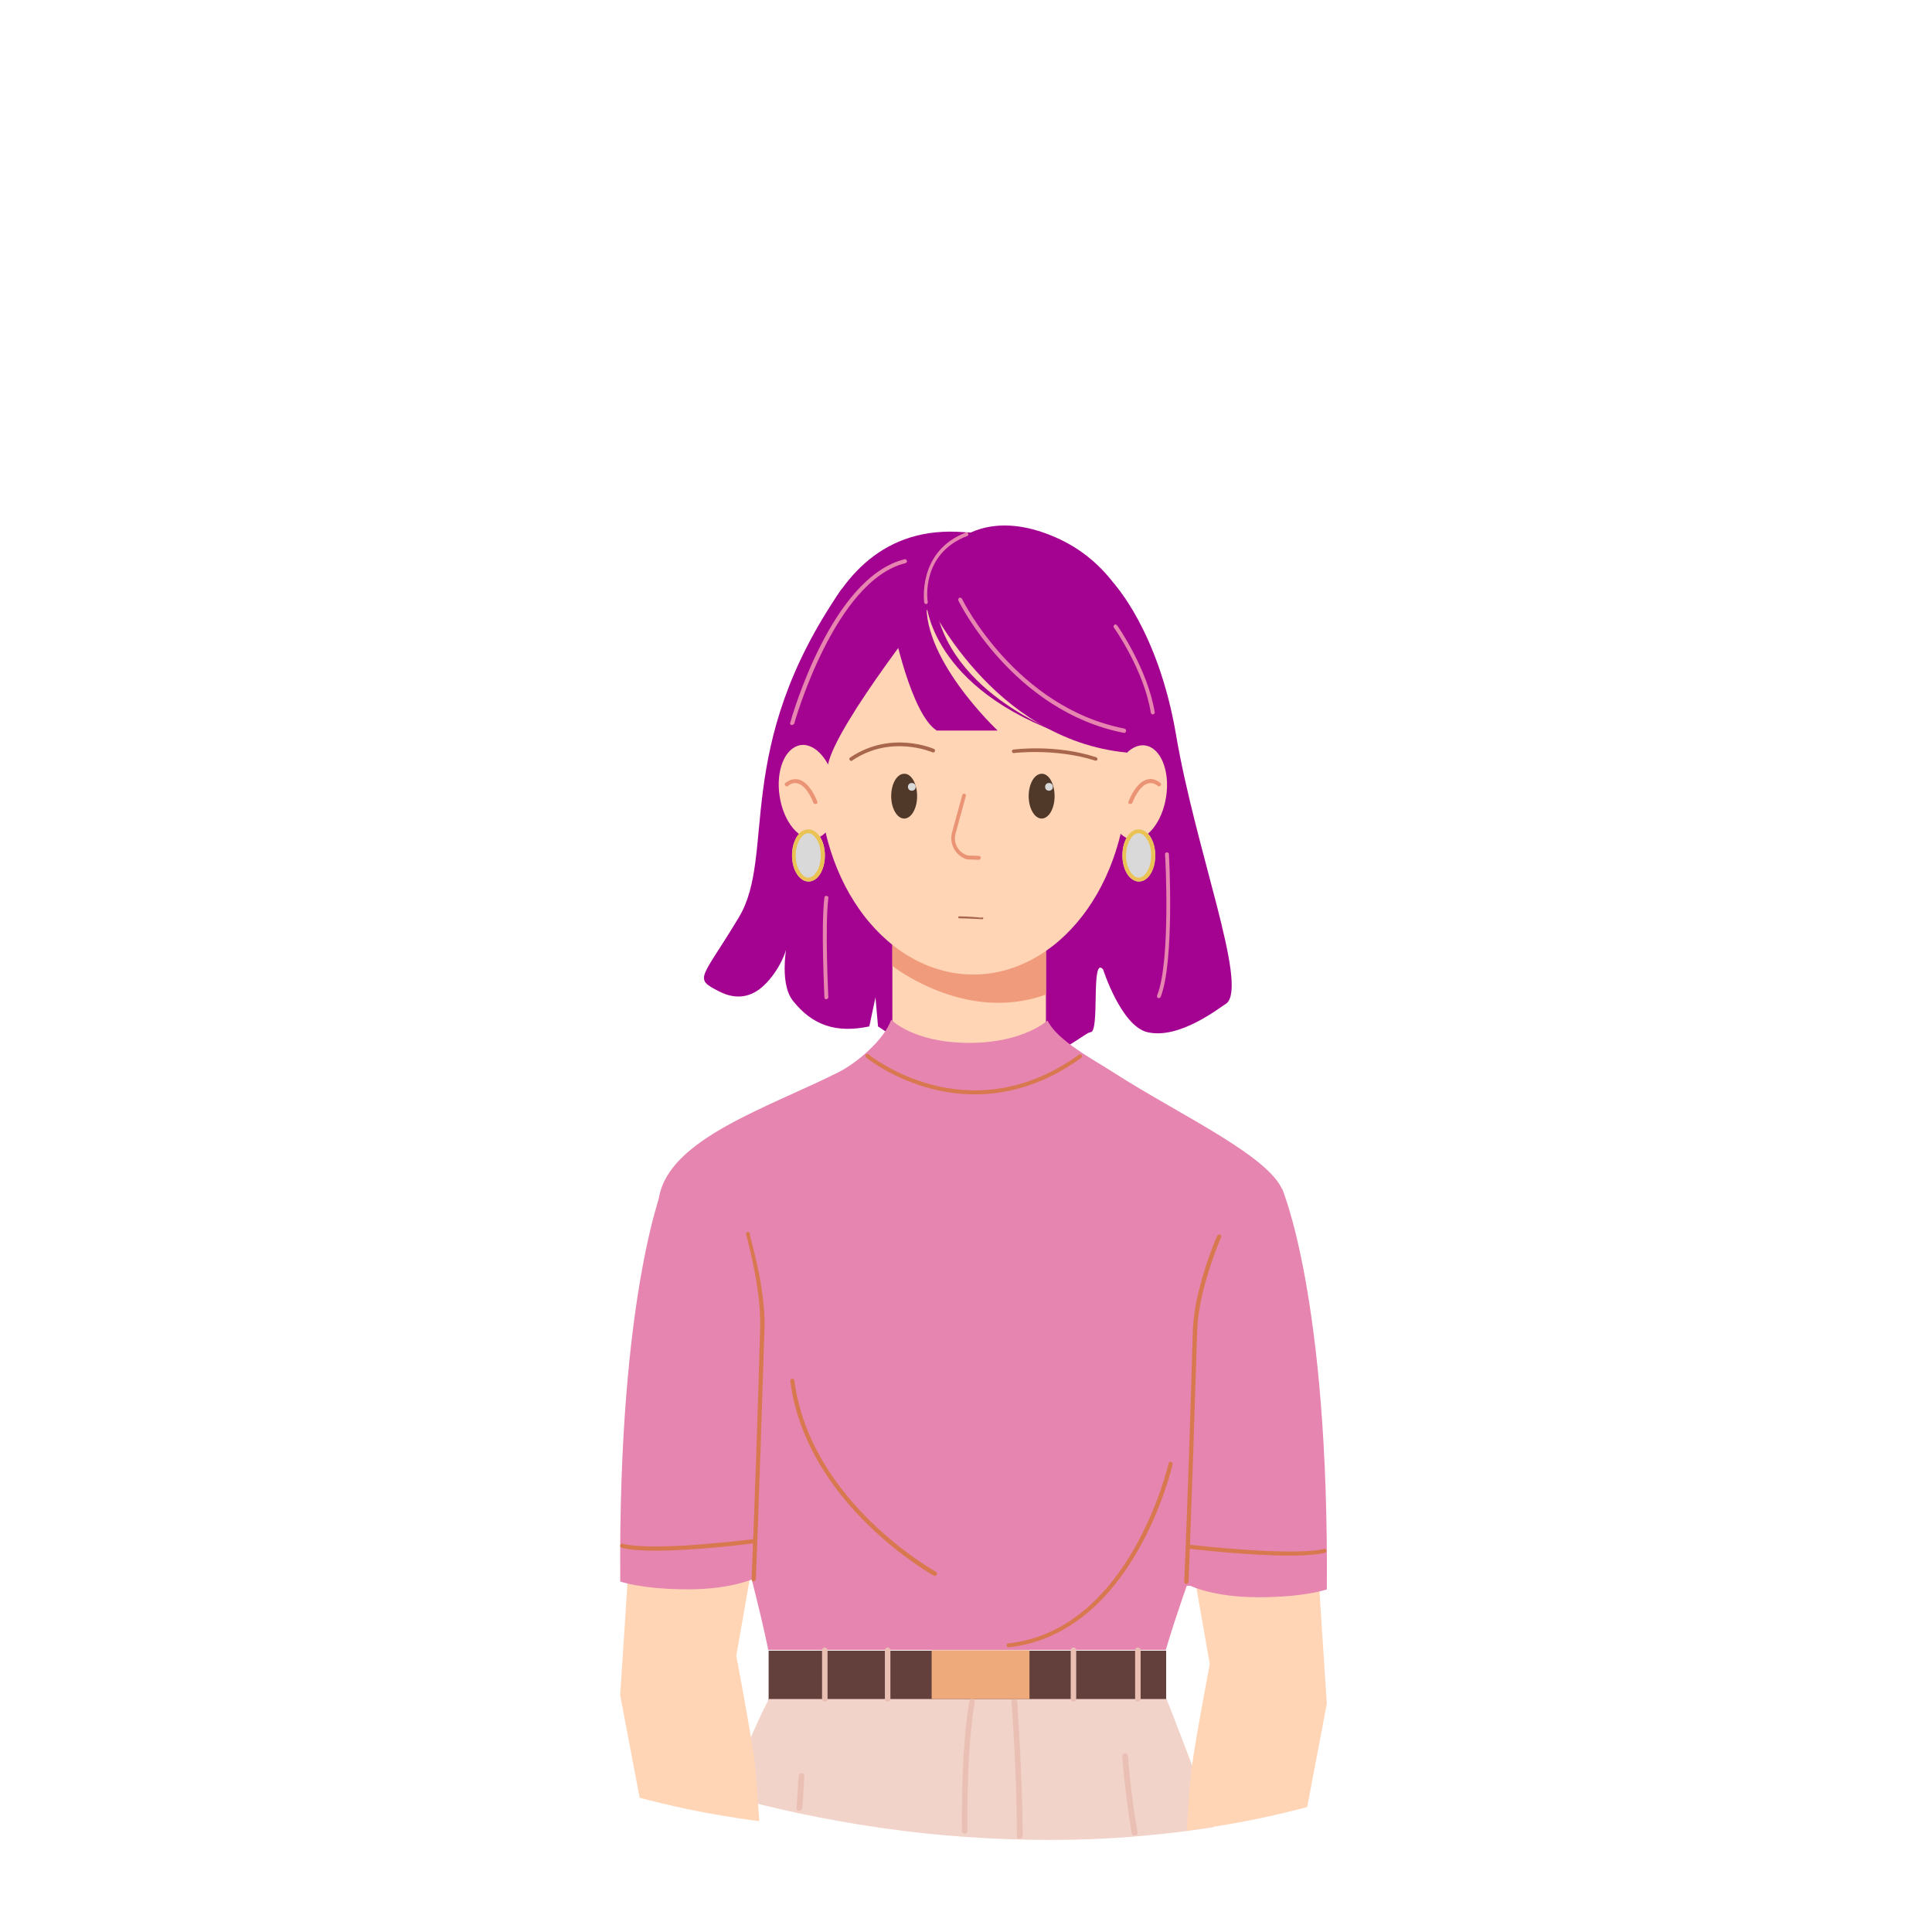 <svg width="1000" height="1000" viewBox="0 0 1000 1000" fill="none" xmlns="http://www.w3.org/2000/svg">
<path d="M608.687 380.171C599.535 326.483 576.562 302.082 576.562 302.082C576.562 302.082 438.504 300.864 435.452 305.134C378.728 387.285 401.958 442.27 382.458 474.77C362.957 507.27 358.601 506.249 372.457 513.27C379.977 517.08 387.453 516.695 393.957 511.332C401.644 504.995 407.801 493.03 407.801 486.114C407.801 486.114 402.654 508.253 410.447 518.041C420.442 530.593 432.603 534.931 449.957 531.27L453.145 516.212L454.457 531.27C521.458 576.77 559.457 534.27 564.457 534.27C569.457 534.27 564.457 494.27 570.957 501.77C570.957 501.77 580.316 531.103 593.957 534.27C610.565 538.125 631.296 521.509 634.957 519.27C645.957 509.27 618.853 440.16 608.687 380.171Z" fill="#A40391"/>
<path d="M603.603 412.301C601.572 425.718 593.436 435.687 585.509 434.463C577.577 433.244 572.697 421.452 574.728 408.03C576.764 394.608 584.895 384.645 592.827 385.864C600.754 387.082 605.634 398.879 603.603 412.301Z" fill="#FFD5B6"/>
<path d="M585.098 416.16H584.691C584.082 415.957 583.879 415.348 584.082 414.942C584.285 414.535 587.54 405.384 593.436 403.556C595.874 402.744 598.113 403.353 600.551 405.181C600.957 405.587 601.16 406.197 600.754 406.603C600.348 407.009 599.738 407.218 599.332 406.806C597.504 405.384 595.671 404.978 594.046 405.587C589.165 407.009 586.118 415.551 586.118 415.551C585.915 415.754 585.509 416.16 585.098 416.16Z" fill="#EA9475"/>
<path d="M541.384 470.051V532.478C541.384 555.254 523.493 573.556 501.535 573.556C479.576 573.556 461.884 555.254 461.884 532.478V470.051H541.384Z" fill="#FFD5B6"/>
<path d="M501.535 459.072C500.519 459.072 488.925 464.358 476.728 470.051H525.321C513.733 464.358 502.55 459.072 501.535 459.072Z" fill="#9D5038"/>
<path d="M525.524 470.051H476.931C471.847 472.489 466.561 474.931 461.884 477.166V499.942C461.884 499.942 485.879 519.056 516.785 519.056C524.712 519.056 532.847 517.837 541.384 514.791V478.186C536.707 475.744 531.014 472.9 525.524 470.051Z" fill="#F09C7C"/>
<path d="M583.676 400.707C583.676 402.405 583.645 404.103 583.582 405.796C583.514 407.494 583.421 409.187 583.29 410.874C583.165 412.562 583.004 414.249 582.811 415.926C582.618 417.603 582.395 419.275 582.139 420.942C581.884 422.603 581.598 424.259 581.28 425.905C580.962 427.556 580.613 429.187 580.238 430.812C579.858 432.437 579.447 434.051 579.004 435.645C578.566 437.244 578.092 438.827 577.592 440.395C577.092 441.963 576.561 443.515 576.004 445.051C575.447 446.582 574.858 448.098 574.243 449.598C573.624 451.093 572.978 452.572 572.306 454.025C571.634 455.483 570.936 456.916 570.212 458.327C569.483 459.739 568.733 461.124 567.952 462.489C567.171 463.853 566.369 465.187 565.54 466.499C564.707 467.812 563.853 469.098 562.978 470.353C562.098 471.614 561.197 472.843 560.275 474.041C559.348 475.244 558.4 476.41 557.431 477.551C556.462 478.692 555.473 479.801 554.462 480.874C553.452 481.952 552.421 482.999 551.368 484.009C550.322 485.02 549.249 485.994 548.165 486.937C547.077 487.884 545.973 488.791 544.853 489.66C543.728 490.535 542.592 491.369 541.436 492.171C540.285 492.973 539.118 493.733 537.936 494.463C536.754 495.187 535.556 495.874 534.348 496.525C533.139 497.171 531.921 497.785 530.691 498.353C529.457 498.926 528.217 499.457 526.967 499.952C525.712 500.442 524.457 500.895 523.186 501.312C521.915 501.723 520.645 502.093 519.358 502.426C518.077 502.754 516.79 503.046 515.493 503.296C514.202 503.546 512.905 503.749 511.603 503.916C510.301 504.082 508.999 504.207 507.691 504.291C506.384 504.374 505.077 504.416 503.77 504.416C502.462 504.416 501.155 504.374 499.848 504.291C498.546 504.207 497.238 504.082 495.936 503.916C494.639 503.749 493.337 503.546 492.046 503.296C490.754 503.046 489.462 502.754 488.181 502.426C486.9 502.093 485.624 501.723 484.353 501.312C483.087 500.895 481.827 500.442 480.577 499.952C479.322 499.457 478.082 498.926 476.853 498.353C475.618 497.785 474.4 497.171 473.191 496.525C471.983 495.874 470.79 495.187 469.608 494.463C468.426 493.733 467.254 492.973 466.103 492.171C464.952 491.369 463.811 490.535 462.691 489.66C461.566 488.791 460.462 487.884 459.379 486.937C458.29 485.994 457.223 485.02 456.171 484.009C455.118 482.999 454.087 481.952 453.077 480.874C452.066 479.801 451.077 478.692 450.108 477.551C449.139 476.41 448.191 475.244 447.27 474.041C446.342 472.843 445.441 471.614 444.566 470.353C443.686 469.098 442.832 467.812 442.004 466.499C441.171 465.187 440.368 463.853 439.587 462.489C438.811 461.124 438.056 459.739 437.332 458.327C436.603 456.916 435.905 455.483 435.233 454.025C434.561 452.572 433.915 451.093 433.301 449.598C432.681 448.098 432.098 446.582 431.535 445.051C430.978 443.515 430.447 441.963 429.947 440.395C429.447 438.827 428.978 437.244 428.535 435.645C428.092 434.051 427.686 432.437 427.306 430.812C426.926 429.187 426.577 427.556 426.259 425.905C425.941 424.259 425.655 422.603 425.4 420.942C425.145 419.275 424.921 417.603 424.728 415.926C424.535 414.249 424.379 412.562 424.249 410.874C424.118 409.187 424.025 407.494 423.962 405.796C423.895 404.103 423.863 402.405 423.863 400.707C423.863 399.009 423.895 397.317 423.962 395.619C424.025 393.926 424.118 392.233 424.249 390.541C424.379 388.853 424.535 387.171 424.728 385.489C424.921 383.812 425.145 382.14 425.4 380.473C425.655 378.812 425.941 377.155 426.259 375.509C426.577 373.864 426.926 372.228 427.306 370.603C427.686 368.978 428.092 367.369 428.535 365.77C428.978 364.171 429.447 362.588 429.947 361.02C430.447 359.452 430.978 357.9 431.535 356.369C432.098 354.832 432.681 353.317 433.301 351.822C433.915 350.322 434.561 348.848 435.233 347.39C435.905 345.937 436.603 344.499 437.332 343.093C438.056 341.681 438.811 340.291 439.587 338.926C440.368 337.567 441.171 336.228 442.004 334.916C442.832 333.603 443.686 332.317 444.566 331.062C445.441 329.801 446.342 328.577 447.27 327.374C448.191 326.176 449.139 325.004 450.108 323.864C451.077 322.723 452.066 321.619 453.077 320.541C454.087 319.463 455.118 318.421 456.171 317.41C457.223 316.395 458.29 315.421 459.379 314.478C460.462 313.535 461.566 312.624 462.691 311.754C463.811 310.879 464.952 310.046 466.103 309.244C467.254 308.447 468.426 307.681 469.608 306.957C470.79 306.228 471.983 305.541 473.191 304.895C474.4 304.244 475.618 303.634 476.853 303.062C478.082 302.489 479.322 301.957 480.577 301.463C481.827 300.973 483.087 300.52 484.353 300.108C485.624 299.697 486.9 299.322 488.181 298.994C489.462 298.66 490.754 298.369 492.046 298.119C493.337 297.874 494.639 297.666 495.936 297.499C497.238 297.332 498.546 297.207 499.848 297.124C501.155 297.041 502.462 296.999 503.77 296.999C505.077 296.999 506.384 297.041 507.691 297.124C508.999 297.207 510.301 297.332 511.603 297.499C512.905 297.666 514.202 297.874 515.493 298.119C516.79 298.369 518.077 298.66 519.358 298.994C520.645 299.322 521.915 299.697 523.186 300.108C524.457 300.52 525.712 300.973 526.967 301.463C528.217 301.957 529.457 302.489 530.691 303.062C531.921 303.634 533.139 304.244 534.348 304.895C535.556 305.541 536.754 306.228 537.936 306.957C539.118 307.681 540.285 308.447 541.436 309.244C542.592 310.046 543.728 310.879 544.853 311.754C545.973 312.624 547.077 313.535 548.165 314.478C549.249 315.421 550.322 316.395 551.368 317.41C552.421 318.421 553.452 319.463 554.462 320.541C555.473 321.619 556.462 322.723 557.431 323.864C558.4 325.004 559.348 326.176 560.275 327.374C561.197 328.577 562.098 329.801 562.978 331.062C563.853 332.317 564.707 333.603 565.54 334.916C566.369 336.228 567.171 337.567 567.952 338.926C568.733 340.291 569.483 341.681 570.212 343.093C570.936 344.499 571.634 345.937 572.306 347.39C572.983 348.848 573.624 350.322 574.243 351.822C574.858 353.317 575.447 354.832 576.004 356.369C576.566 357.9 577.092 359.452 577.592 361.02C578.092 362.588 578.566 364.171 579.004 365.77C579.447 367.369 579.858 368.978 580.238 370.603C580.613 372.228 580.962 373.864 581.28 375.509C581.598 377.155 581.884 378.812 582.139 380.473C582.395 382.14 582.618 383.812 582.811 385.489C583.004 387.171 583.165 388.853 583.29 390.541C583.421 392.233 583.514 393.926 583.582 395.619C583.645 397.317 583.676 399.009 583.676 400.707Z" fill="#FFD5B6"/>
<path d="M479.983 310.421C479.983 310.421 513.123 382.811 583.269 389.525C583.269 389.525 594.045 373.863 598.926 378.134C598.926 378.134 601.978 302.285 546.264 278.087C496.452 256.327 475.306 299.03 479.983 310.421Z" fill="#A40391"/>
<path d="M485.066 308.999C485.066 308.999 432.811 374.478 428.54 395.827C428.54 395.827 421.222 381.187 409.837 387.692C409.837 387.692 414.306 271.989 495.233 275.239C569.238 278.291 485.066 308.999 485.066 308.999Z" fill="#A40391"/>
<path d="M474.696 412.098C474.696 418.603 471.644 423.686 467.983 423.686C464.326 423.686 461.274 418.4 461.274 412.098C461.274 405.588 464.326 400.504 467.983 400.504C471.644 400.301 474.696 405.588 474.696 412.098Z" fill="#51392A"/>
<circle cx="471.957" cy="407.27" r="2" fill="#D9D9D9"/>
<path d="M545.858 412.098C545.858 418.603 542.811 423.686 539.15 423.686C535.488 423.686 532.441 418.4 532.441 412.098C532.441 405.588 535.488 400.504 539.15 400.504C542.811 400.301 545.858 405.588 545.858 412.098Z" fill="#51392A"/>
<path d="M506.618 445.041L500.519 444.838C494.618 443.004 491.165 436.905 492.79 430.806L498.077 411.483C498.28 410.874 498.889 410.671 499.295 410.874C499.905 411.077 500.113 411.483 499.905 412.098L494.618 431.416C493.196 436.296 496.045 441.379 500.926 442.801L506.618 443.004C507.228 443.004 507.634 443.41 507.634 444.02C507.634 444.634 507.025 445.041 506.618 445.041Z" fill="#EA9475"/>
<path d="M567.187 393.715C566.985 393.739 566.784 393.763 566.558 393.586C546.322 387.242 525.341 389.716 525.14 389.74C524.559 390.015 524.107 389.66 523.857 389.28C523.583 388.699 523.938 388.248 524.317 387.998C524.519 387.974 546.459 384.97 567.599 392.029C568.05 392.384 568.123 392.989 567.97 393.417C567.768 393.441 567.59 393.667 567.187 393.715Z" fill="#A8664C"/>
<path d="M440.574 393.897C440.372 393.874 439.99 393.627 439.811 393.403C439.452 392.954 439.52 392.348 440.17 392.012C461.396 377.803 483.216 387.604 483.418 387.626C484.001 387.896 484.135 388.524 483.888 388.905C483.619 389.488 482.991 389.622 482.609 389.375C482.407 389.353 461.35 380.051 441.229 393.561C441.005 393.74 440.781 393.92 440.574 393.897Z" fill="#A8664C"/>
<path d="M508.355 474.776C508.467 474.776 508.69 474.887 508.802 474.998C509.025 475.22 509.025 475.553 508.69 475.776C501.267 475.39 496.445 475.311 496.334 475.311C495.999 475.2 495.887 474.867 495.999 474.645C496.11 474.311 496.445 474.2 496.668 474.311C496.78 474.311 501.542 474.296 508.018 474.998C508.129 474.887 508.241 474.776 508.355 474.776Z" fill="#A8664C"/>
<path d="M664.598 618.296C660.124 599.587 611.327 577.624 576.561 555.254C566.598 548.749 547.28 538.785 542.197 528.207C542.197 528.207 529.796 539.801 501.738 539.801C472.66 539.801 461.275 527.801 461.275 527.801C457.619 538.379 442.978 550.577 433.827 555.051C397.431 573.353 346.4 589.421 341.113 619.718C335.218 654.082 356.16 711.228 369.577 751.692C389.301 811.072 397.634 853.978 397.634 853.978H603.4C603.4 853.978 615.395 812.697 636.134 764.91C655.452 720.785 674.968 661.608 664.598 618.296Z" fill="#E685B0"/>
<path d="M397.837 854.385V881.838L603.603 880.822V854.385H397.837Z" fill="#63403B"/>
<path d="M628.202 945.692C623.53 946.504 618.853 947.114 614.176 947.723C605.228 948.942 596.488 949.76 587.54 950.572C558.056 953.01 528.577 952.806 499.499 950.775C470.223 948.739 441.556 944.468 413.493 938.572C401.092 935.931 388.895 932.879 376.895 929.624C388.285 896.885 398.04 879.4 398.04 879.4H603.806C603.806 879.4 609.296 893.223 617.02 913.765C620.275 923.119 624.139 933.895 628.202 945.692Z" fill="#F2D3C9"/>
<path d="M499.296 949.145C498.483 949.145 497.874 948.535 497.874 947.723C497.671 918.239 499.092 895.666 501.738 880.416C501.941 879.603 502.551 879.192 503.363 879.192C504.176 879.4 504.582 880.009 504.582 880.822C501.941 895.869 500.519 918.239 500.723 947.52C500.723 948.535 500.113 949.145 499.296 949.145Z" fill="#EAC0B5"/>
<path d="M527.764 951.791C526.951 951.791 526.337 951.181 526.337 950.369C526.337 919.051 523.696 881.228 523.493 881.025C523.493 880.213 524.103 879.603 524.915 879.4C525.728 879.4 526.337 880.01 526.54 880.822C526.54 881.228 529.186 919.051 529.389 950.369C529.186 950.978 528.576 951.791 527.764 951.791Z" fill="#EAC0B5"/>
<path d="M413.696 937.353C412.884 937.353 412.274 936.541 412.274 935.728C412.681 930.436 412.884 925.962 413.087 923.119C413.29 919.457 413.29 919.051 413.493 918.848C413.696 918.035 414.509 917.629 415.326 917.832C416.139 918.035 416.545 918.848 416.342 919.457C416.342 919.864 416.139 921.285 416.139 923.119C415.936 925.962 415.733 930.436 415.326 935.728C414.92 936.744 414.306 937.353 413.696 937.353Z" fill="#EAC0B5"/>
<path d="M587.134 950.166C586.525 950.166 585.915 949.76 585.712 948.942C582.051 926.171 580.832 909.291 580.832 909.088C580.832 908.275 581.441 907.666 582.254 907.463C583.066 907.463 583.676 908.072 583.879 908.885C583.879 909.088 584.895 925.76 588.759 948.332C588.962 949.145 588.353 949.963 587.54 949.963L587.134 950.166Z" fill="#EAC0B5"/>
<path d="M482.218 854.181H532.848V879.4H482.218V854.181Z" fill="#EFAA7B"/>
<path d="M555.618 880.822C554.806 880.822 554.196 880.213 554.196 879.4V854.181C554.196 853.369 554.806 852.76 555.618 852.76C556.431 852.76 557.04 853.369 557.04 854.181V879.4C557.04 880.213 556.431 880.822 555.618 880.822Z" fill="#EAC0B5"/>
<path d="M459.446 880.822C458.634 880.822 458.024 880.213 458.024 879.4V854.181C458.024 853.369 458.634 852.76 459.446 852.76C460.259 852.76 460.868 853.369 460.868 854.181V879.4C460.868 880.213 460.259 880.822 459.446 880.822Z" fill="#EAC0B5"/>
<path d="M426.915 880.822C426.103 880.822 425.493 880.213 425.493 879.4V854.181C425.493 853.369 426.103 852.76 426.915 852.76C427.728 852.76 428.337 853.369 428.337 854.181V879.4C428.337 880.213 427.728 880.822 426.915 880.822Z" fill="#EAC0B5"/>
<path d="M588.962 880.822C588.149 880.822 587.54 880.213 587.54 879.4V854.181C587.54 853.369 588.149 852.76 588.962 852.76C589.774 852.76 590.384 853.369 590.384 854.181V879.4C590.384 880.213 589.571 880.822 588.962 880.822Z" fill="#EAC0B5"/>
<path d="M484.08 815.633C484.499 815.633 484.709 815.429 484.918 815.022C485.127 814.614 484.918 814.003 484.499 813.596C483.871 813.189 419.324 777.504 411.153 714.5C411.153 713.889 410.52 713.482 409.892 713.686C409.264 713.686 408.845 714.297 409.054 714.908C417.44 778.935 482.824 815.225 483.452 815.633H484.08Z" fill="#D8784E"/>
<path d="M504.582 566.442C471.644 566.442 448.467 547.53 448.264 547.322C447.858 546.916 447.858 546.306 448.061 545.9C448.467 545.494 449.077 545.494 449.483 545.697C449.889 546.103 500.926 587.384 558.462 545.9C558.874 545.494 559.483 545.697 559.889 546.103C560.296 546.509 560.092 547.119 559.686 547.53C539.962 561.765 521.051 566.442 504.582 566.442Z" fill="#D8784E"/>
<path d="M522.101 852.633C586.837 845.565 606.736 758.905 606.946 757.896C607.155 757.291 606.736 756.887 606.108 756.685C605.48 756.484 605.062 756.887 604.853 757.492C604.643 758.3 584.948 843.744 521.892 850.615C521.264 850.615 520.845 851.22 521.054 851.826C521.054 852.431 521.682 852.633 522.101 852.633Z" fill="#D8784E"/>
<path d="M462.29 324.249C462.29 324.249 471.441 369.593 484.863 378.134H516.379C516.379 378.134 474.899 339.296 479.983 308.384C483.233 288.457 462.29 324.249 462.29 324.249Z" fill="#A40391"/>
<path d="M479.374 311.64C479.374 311.64 481.202 356.582 553.379 381.186C553.379 381.186 489.541 360.447 483.64 309.811L483.03 302.082L479.374 311.64Z" fill="#A40391"/>
<path d="M403.53 412.098C405.566 425.515 413.697 435.28 421.629 434.056C429.556 432.837 434.436 421.041 432.405 407.624C430.368 394.202 422.238 384.442 414.306 385.66C406.176 387.082 401.499 398.879 403.53 412.098Z" fill="#FFD5B6"/>
<path d="M422.035 416.161C421.629 416.161 421.222 415.957 421.019 415.551C421.019 415.551 417.967 407.009 413.087 405.588C411.462 404.978 409.634 405.384 407.801 406.806C407.394 407.218 406.785 407.009 406.379 406.603C405.972 406.197 406.176 405.588 406.582 405.181C409.019 403.353 411.259 402.947 413.696 403.556C419.592 405.384 422.847 414.536 423.051 414.942C423.254 415.551 423.051 415.957 422.441 416.161H422.035Z" fill="#EA9475"/>
<path d="M686.759 881.838L676.598 935.317C660.535 939.588 644.27 943.046 628.202 945.489C623.53 946.301 618.853 946.91 614.176 947.52C614.988 935.317 615.801 924.541 616.613 916.608C616.613 915.796 616.816 914.78 617.02 913.562C619.259 897.494 626.171 861.301 626.171 861.301L615.801 802.124L637.353 774.265L680.457 784.431C682.493 817.171 686.759 881.838 686.759 881.838Z" fill="#FFD5B6"/>
<path d="M321 877.426L331.08 930.518C347.013 934.758 363.148 938.191 379.087 940.616C383.721 941.423 388.361 942.028 393 942.633C392.194 930.518 391.388 919.82 390.582 911.945C390.582 911.139 390.381 910.13 390.179 908.92C387.958 892.969 381.102 857.039 381.102 857.039L391.388 798.29L370.009 770.633L327.251 780.726C325.231 813.228 321 877.426 321 877.426Z" fill="#FFD5B6"/>
<path d="M663.582 615.244C663.582 615.244 687.983 671.166 686.759 822.66C686.759 822.66 675.78 826.728 651.181 826.728C628.202 826.728 616.207 820.832 616.207 820.832L600.145 820.426L663.582 615.244Z" fill="#E685B0"/>
<path d="M344.045 611.633C344.045 611.633 319.83 667.427 321.044 818.574C321.044 818.574 331.94 822.633 356.352 822.633C379.156 822.633 391.06 816.75 391.06 816.75L407 816.345L344.045 611.633Z" fill="#E685B0"/>
<path d="M339.402 802.633C360.489 802.633 388.608 799.025 390.169 798.813C390.754 798.813 391.144 798.177 390.949 797.541C390.949 796.9 390.364 796.476 389.779 796.688C389.194 796.688 338.427 803.269 322.221 799.025C321.636 798.813 321.246 799.237 321.051 799.872C320.856 800.508 321.246 800.932 321.831 801.144C325.932 802.209 332.179 802.633 339.402 802.633Z" fill="#D8784E"/>
<path d="M613.973 819.817C613.363 819.817 612.957 819.41 612.957 818.801C612.957 818.39 614.582 785.447 617.426 688.655C618.04 667.098 629.832 639.848 630.035 639.645C630.238 639.035 630.848 638.832 631.457 639.035C632.066 639.239 632.27 639.848 632.066 640.457C631.863 640.66 620.275 667.504 619.665 688.655C616.613 785.447 615.191 818.39 615.191 818.801C614.988 819.41 614.582 819.817 613.973 819.817Z" fill="#D8784E"/>
<path d="M390.015 818.49C389.406 818.49 389 818.084 389 817.475C389 817.063 390.625 784.12 393.469 687.329C394.083 665.771 385.875 638.521 386.078 638.318C386.281 637.709 386.89 637.506 387.5 637.709C388.109 637.912 388.312 638.521 388.109 639.131C387.906 639.334 396.318 666.178 395.708 687.329C392.656 784.12 391.234 817.063 391.234 817.475C391.031 818.084 390.625 818.49 390.015 818.49Z" fill="#D8784E"/>
<path d="M667.447 805.176C645.488 805.176 616.207 801.718 614.582 801.515C613.973 801.515 613.567 800.905 613.77 800.296C613.77 799.681 614.379 799.275 614.988 799.478C615.598 799.478 668.462 805.785 685.337 801.718C685.947 801.515 686.353 801.921 686.556 802.53C686.759 803.14 686.353 803.546 685.744 803.749C681.473 804.77 674.968 805.176 667.447 805.176Z" fill="#D8784E"/>
<path d="M479.374 312.655C478.967 312.655 478.353 312.249 478.353 311.843C478.353 311.639 474.697 285.405 499.905 275.645C500.519 275.442 500.926 275.645 501.129 276.259C501.332 276.869 501.129 277.275 500.519 277.478C476.728 286.629 479.983 310.421 480.186 311.436C480.389 312.046 479.983 312.655 479.374 312.655Z" fill="#E685B0"/>
<path d="M581.848 379.358C524.306 368.171 496.249 311.436 496.046 310.827C495.842 310.421 496.046 309.811 496.452 309.405C496.858 309.202 497.467 309.405 497.874 309.811C498.077 310.421 525.728 366.14 582.051 377.119C582.66 377.322 582.863 377.728 582.863 378.337C582.863 378.947 582.254 379.358 581.848 379.358Z" fill="#E685B0"/>
<path d="M409.837 375.291H409.634C409.019 375.088 408.816 374.681 409.019 374.067C409.837 371.02 430.368 298.827 468.191 289.473C468.801 289.27 469.207 289.676 469.41 290.291C469.613 290.9 469.207 291.306 468.598 291.509C431.999 300.457 411.259 373.864 411.056 374.681C410.65 374.884 410.243 375.291 409.837 375.291Z" fill="#E685B0"/>
<path d="M599.941 516.619H599.535C598.926 516.416 598.723 515.806 598.926 515.197C606.04 497.707 603.197 442.801 602.993 442.192C602.993 441.582 603.4 441.176 604.009 441.176C604.618 441.176 605.025 441.582 605.025 442.192C605.228 444.426 607.874 498.114 600.754 516.009C600.551 516.416 600.145 516.619 599.941 516.619Z" fill="#E685B0"/>
<path d="M596.691 369.801C596.285 369.801 595.671 369.39 595.671 368.983C592.218 347.025 576.764 325.062 576.561 324.858C576.155 324.452 576.358 323.843 576.764 323.437C577.171 323.03 577.78 323.233 578.186 323.64C578.389 323.843 594.046 346.207 597.707 368.78C597.707 369.187 597.504 369.593 596.691 369.801Z" fill="#E685B0"/>
<path d="M427.728 517.228C427.119 517.228 426.712 516.822 426.712 516.212C426.712 514.791 424.879 479.405 426.712 464.561C426.712 463.952 427.322 463.546 427.931 463.749C428.54 463.749 428.947 464.358 428.744 464.968C426.915 479.608 428.744 515.806 428.744 516.212C428.744 516.619 428.337 517.025 427.728 517.228Z" fill="#E685B0"/>
<ellipse cx="589.457" cy="442.77" rx="8.5" ry="13.5" fill="#D9D9D9"/>
<path d="M596.909 442.77C596.497 442.77 595.855 442.77 595.855 442.77C595.855 445.995 595.016 449.014 593.758 451.032C593.129 452.038 592.5 452.843 591.661 453.447C590.817 454.051 590.188 454.257 589.35 454.257C588.511 454.257 587.882 454.051 587.043 453.447C585.995 452.642 584.941 451.233 584.102 449.417C583.263 447.605 582.844 445.19 582.844 442.77C582.844 439.544 583.683 436.526 584.941 434.508C585.575 433.501 586.204 432.696 587.043 432.093C587.882 431.489 588.511 431.288 589.35 431.288C590.188 431.288 590.817 431.489 591.661 432.093C592.71 432.898 593.758 434.306 594.597 436.123C595.436 437.934 595.855 440.355 595.855 442.77H596.906H597.957C597.957 439.142 597.118 435.922 595.645 433.501C595.016 432.294 593.968 431.288 592.919 430.477C591.871 429.672 590.608 429.27 589.35 429.27C588.091 429.27 586.833 429.672 585.785 430.477C584.312 431.489 583.054 433.3 582.215 435.514C581.376 437.532 580.957 440.148 580.957 442.77C580.957 446.398 581.796 449.623 583.263 452.038C583.893 453.246 584.941 454.257 585.995 455.062C587.043 455.867 588.301 456.27 589.559 456.27C590.817 456.27 592.081 455.867 593.129 455.062C594.597 454.051 595.855 452.239 596.699 450.026C597.538 448.008 597.957 445.391 597.957 442.77C597.957 442.77 597.318 442.77 596.909 442.77Z" fill="#EAC354"/>
<ellipse cx="418.457" cy="442.77" rx="8.5" ry="13.5" fill="#D9D9D9"/>
<path d="M425.909 442.77C425.497 442.77 424.855 442.77 424.855 442.77C424.855 445.995 424.016 449.014 422.758 451.032C422.129 452.038 421.5 452.843 420.661 453.447C419.817 454.051 419.188 454.257 418.35 454.257C417.511 454.257 416.882 454.051 416.043 453.447C414.995 452.642 413.941 451.233 413.102 449.417C412.263 447.605 411.844 445.19 411.844 442.77C411.844 439.544 412.683 436.526 413.941 434.508C414.575 433.501 415.204 432.696 416.043 432.093C416.882 431.489 417.511 431.288 418.35 431.288C419.188 431.288 419.817 431.489 420.661 432.093C421.71 432.898 422.758 434.306 423.597 436.123C424.436 437.934 424.855 440.355 424.855 442.77H425.906H426.957C426.957 439.142 426.118 435.922 424.645 433.501C424.016 432.294 422.968 431.288 421.919 430.477C420.871 429.672 419.608 429.27 418.35 429.27C417.091 429.27 415.833 429.672 414.785 430.477C413.312 431.489 412.054 433.3 411.215 435.514C410.376 437.532 409.957 440.148 409.957 442.77C409.957 446.398 410.796 449.623 412.263 452.038C412.893 453.246 413.941 454.257 414.995 455.062C416.043 455.867 417.301 456.27 418.559 456.27C419.817 456.27 421.081 455.867 422.129 455.062C423.597 454.051 424.855 452.239 425.699 450.026C426.538 448.008 426.957 445.391 426.957 442.77C426.957 442.77 426.318 442.77 425.909 442.77Z" fill="#EAC354"/>
<circle cx="542.957" cy="407.27" r="2" fill="#D9D9D9"/>
</svg>
